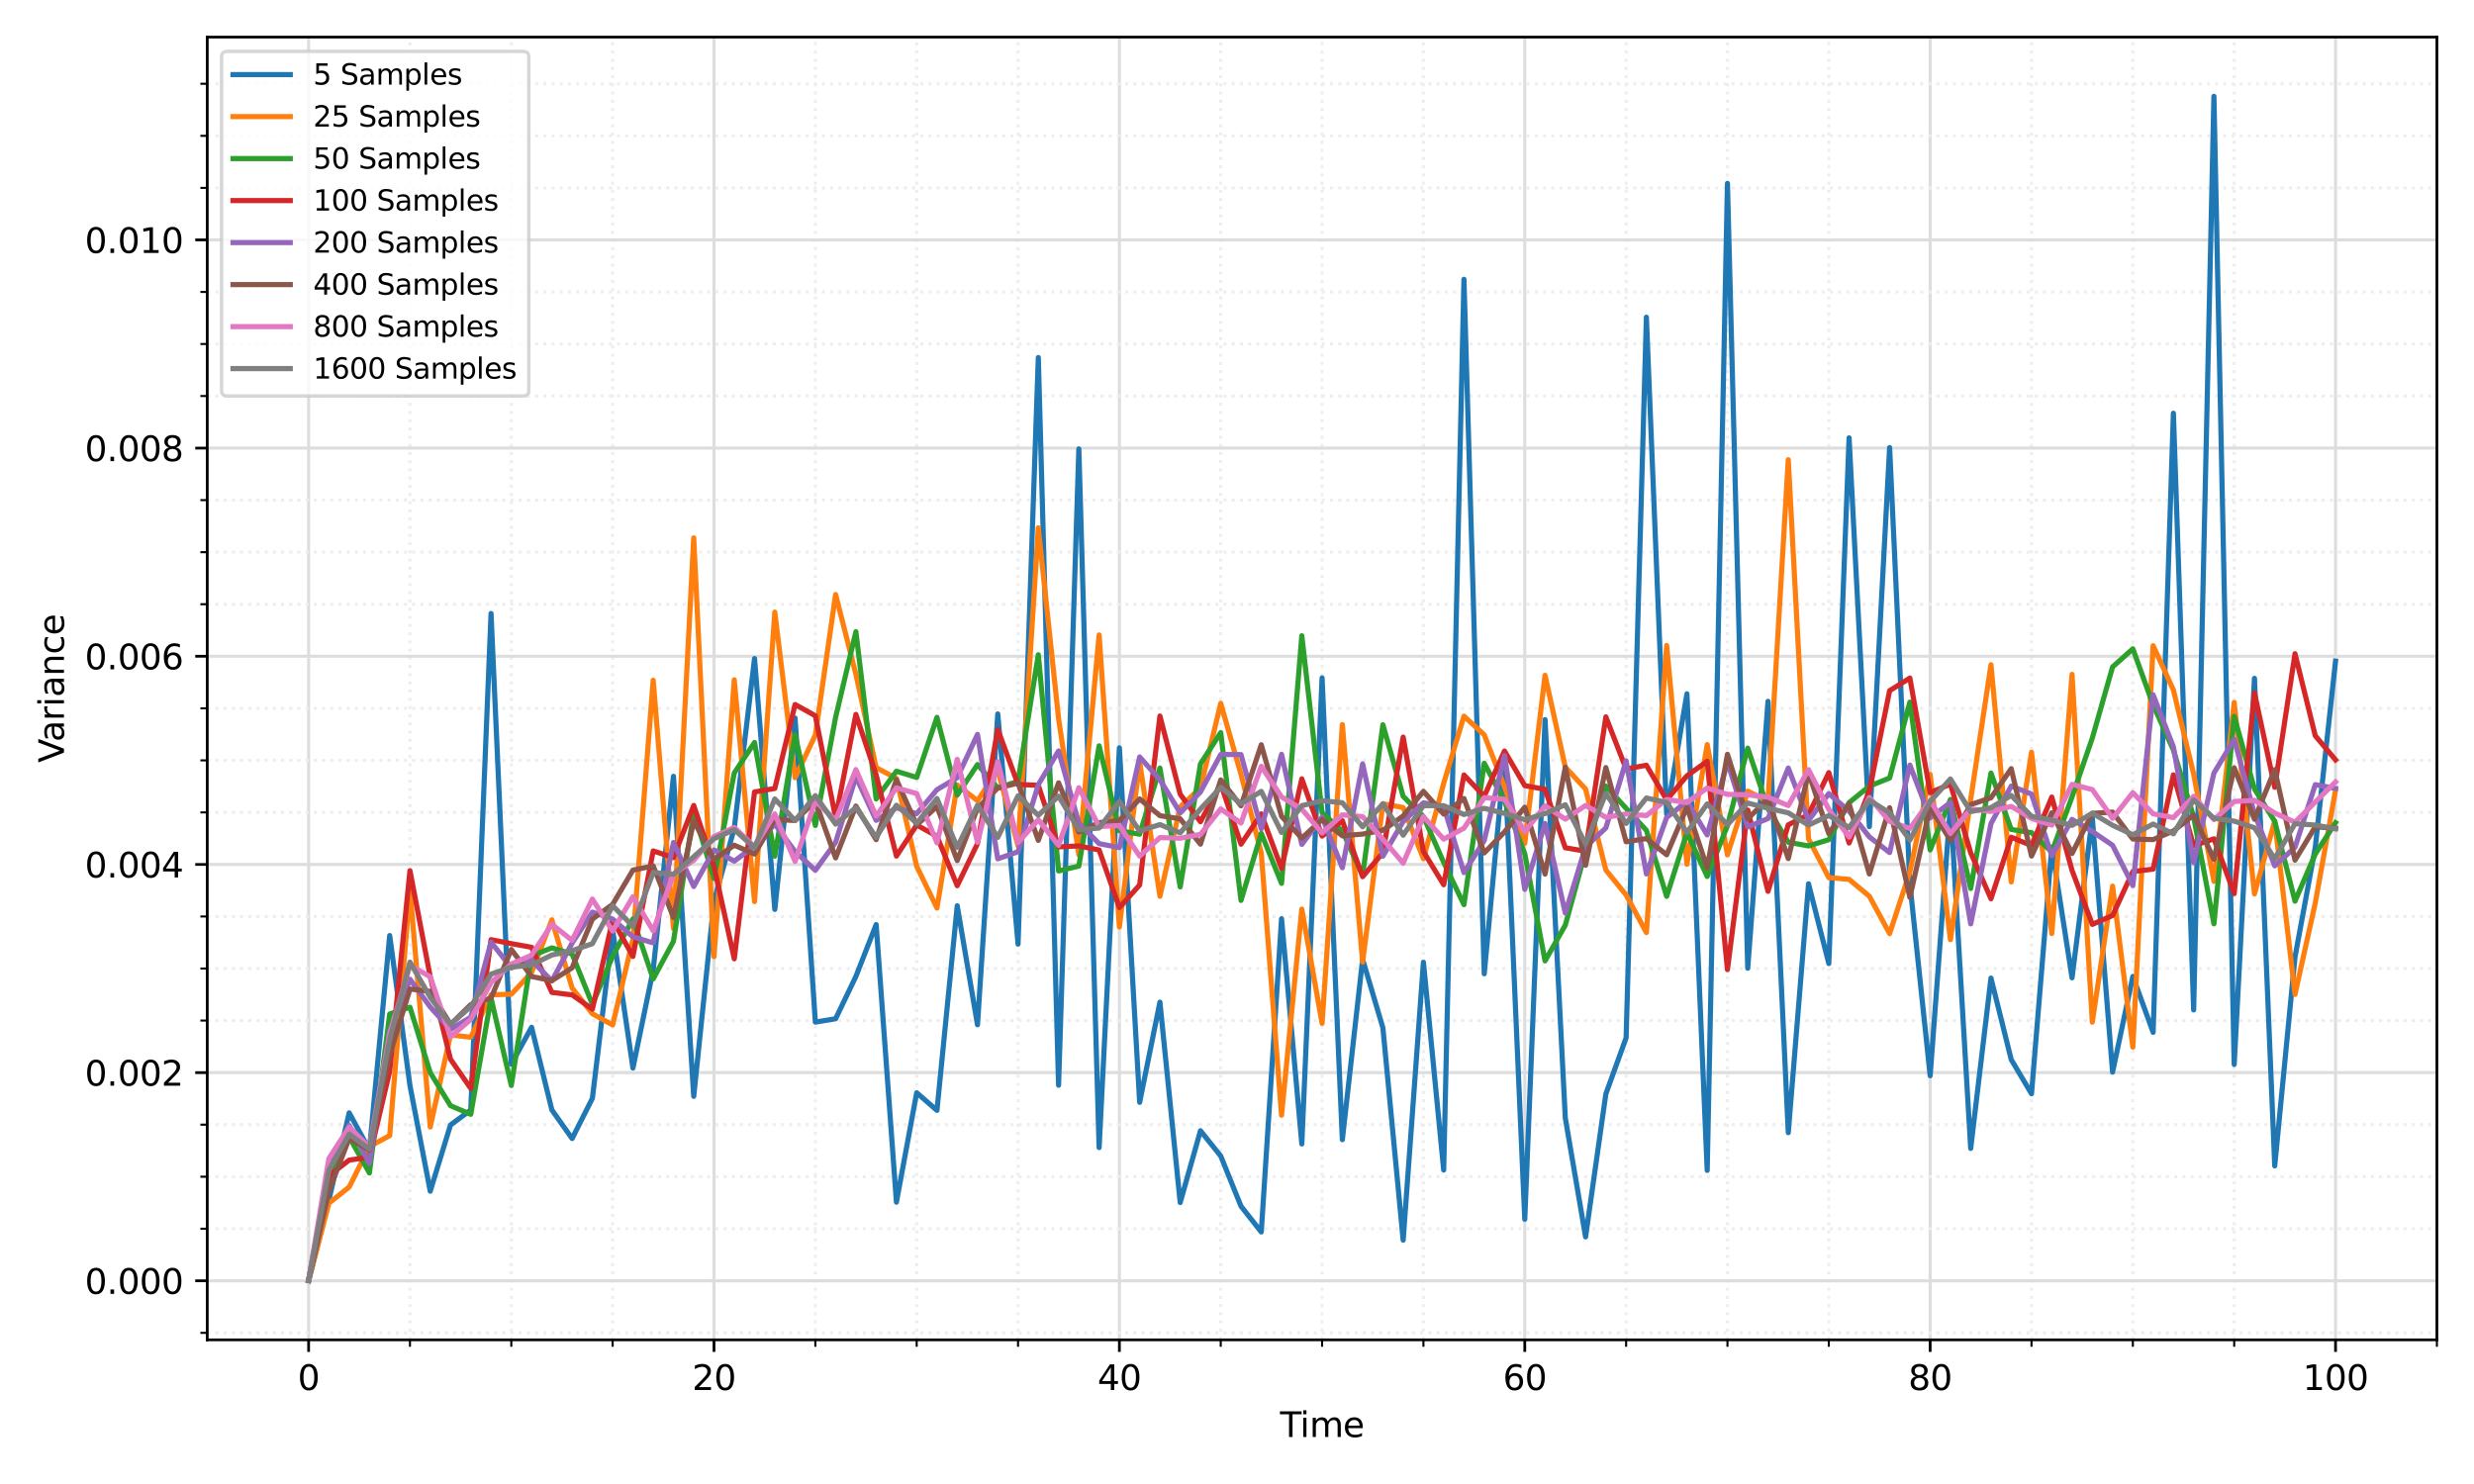 <?xml version="1.0" encoding="utf-8" standalone="no"?>
<!DOCTYPE svg PUBLIC "-//W3C//DTD SVG 1.1//EN"
  "http://www.w3.org/Graphics/SVG/1.1/DTD/svg11.dtd">
<svg xmlns:xlink="http://www.w3.org/1999/xlink" width="720pt" height="432pt" viewBox="0 0 720 432" xmlns="http://www.w3.org/2000/svg" version="1.1">
 <defs>
  <style type="text/css">*{stroke-linejoin: round; stroke-linecap: butt}</style>
 </defs>
 <g id="figure_1">
  <g id="patch_1">
   <path d="M 0 432 
L 720 432 
L 720 0 
L 0 0 
z
" style="fill: #ffffff"/>
  </g>
  <g id="axes_1">
   <g id="patch_2">
    <path d="M 60.32 390.04 
L 709.2 390.04 
L 709.2 10.8 
L 60.32 10.8 
z
" style="fill: #ffffff"/>
   </g>
   <g id="matplotlib.axis_1">
    <g id="xtick_1">
     <g id="line2d_1">
      <path d="M 89.815 390.04 
L 89.815 10.8 
" clip-path="url(#pdc5bddbac0)" style="fill: none; stroke: #dddddd; stroke-width: 0.9; stroke-linecap: square"/>
     </g>
     <g id="line2d_2">
      <defs>
       <path id="m7ef3f17521" d="M 0 0 
L 0 3.5 
" style="stroke: #000000; stroke-width: 0.8"/>
      </defs>
      <g>
       <use xlink:href="#m7ef3f17521" x="89.815" y="390.04" style="stroke: #000000; stroke-width: 0.8"/>
      </g>
     </g>
     <g id="text_1">
      <!-- 0 -->
      <g transform="translate(86.633 404.638) scale(0.1 -0.1)">
       <defs>
        <path id="DejaVuSans-30" d="M 2034 4250 
Q 1547 4250 1301 3770 
Q 1056 3291 1056 2328 
Q 1056 1369 1301 889 
Q 1547 409 2034 409 
Q 2525 409 2770 889 
Q 3016 1369 3016 2328 
Q 3016 3291 2770 3770 
Q 2525 4250 2034 4250 
z
M 2034 4750 
Q 2819 4750 3233 4129 
Q 3647 3509 3647 2328 
Q 3647 1150 3233 529 
Q 2819 -91 2034 -91 
Q 1250 -91 836 529 
Q 422 1150 422 2328 
Q 422 3509 836 4129 
Q 1250 4750 2034 4750 
z
" transform="scale(0.016)"/>
       </defs>
       <use xlink:href="#DejaVuSans-30"/>
      </g>
     </g>
    </g>
    <g id="xtick_2">
     <g id="line2d_3">
      <path d="M 207.793 390.04 
L 207.793 10.8 
" clip-path="url(#pdc5bddbac0)" style="fill: none; stroke: #dddddd; stroke-width: 0.9; stroke-linecap: square"/>
     </g>
     <g id="line2d_4">
      <g>
       <use xlink:href="#m7ef3f17521" x="207.793" y="390.04" style="stroke: #000000; stroke-width: 0.8"/>
      </g>
     </g>
     <g id="text_2">
      <!-- 20 -->
      <g transform="translate(201.43 404.638) scale(0.1 -0.1)">
       <defs>
        <path id="DejaVuSans-32" d="M 1228 531 
L 3431 531 
L 3431 0 
L 469 0 
L 469 531 
Q 828 903 1448 1529 
Q 2069 2156 2228 2338 
Q 2531 2678 2651 2914 
Q 2772 3150 2772 3378 
Q 2772 3750 2511 3984 
Q 2250 4219 1831 4219 
Q 1534 4219 1204 4116 
Q 875 4013 500 3803 
L 500 4441 
Q 881 4594 1212 4672 
Q 1544 4750 1819 4750 
Q 2544 4750 2975 4387 
Q 3406 4025 3406 3419 
Q 3406 3131 3298 2873 
Q 3191 2616 2906 2266 
Q 2828 2175 2409 1742 
Q 1991 1309 1228 531 
z
" transform="scale(0.016)"/>
       </defs>
       <use xlink:href="#DejaVuSans-32"/>
       <use xlink:href="#DejaVuSans-30" x="63.623"/>
      </g>
     </g>
    </g>
    <g id="xtick_3">
     <g id="line2d_5">
      <path d="M 325.771 390.04 
L 325.771 10.8 
" clip-path="url(#pdc5bddbac0)" style="fill: none; stroke: #dddddd; stroke-width: 0.9; stroke-linecap: square"/>
     </g>
     <g id="line2d_6">
      <g>
       <use xlink:href="#m7ef3f17521" x="325.771" y="390.04" style="stroke: #000000; stroke-width: 0.8"/>
      </g>
     </g>
     <g id="text_3">
      <!-- 40 -->
      <g transform="translate(319.408 404.638) scale(0.1 -0.1)">
       <defs>
        <path id="DejaVuSans-34" d="M 2419 4116 
L 825 1625 
L 2419 1625 
L 2419 4116 
z
M 2253 4666 
L 3047 4666 
L 3047 1625 
L 3713 1625 
L 3713 1100 
L 3047 1100 
L 3047 0 
L 2419 0 
L 2419 1100 
L 313 1100 
L 313 1709 
L 2253 4666 
z
" transform="scale(0.016)"/>
       </defs>
       <use xlink:href="#DejaVuSans-34"/>
       <use xlink:href="#DejaVuSans-30" x="63.623"/>
      </g>
     </g>
    </g>
    <g id="xtick_4">
     <g id="line2d_7">
      <path d="M 443.749 390.04 
L 443.749 10.8 
" clip-path="url(#pdc5bddbac0)" style="fill: none; stroke: #dddddd; stroke-width: 0.9; stroke-linecap: square"/>
     </g>
     <g id="line2d_8">
      <g>
       <use xlink:href="#m7ef3f17521" x="443.749" y="390.04" style="stroke: #000000; stroke-width: 0.8"/>
      </g>
     </g>
     <g id="text_4">
      <!-- 60 -->
      <g transform="translate(437.387 404.638) scale(0.1 -0.1)">
       <defs>
        <path id="DejaVuSans-36" d="M 2113 2584 
Q 1688 2584 1439 2293 
Q 1191 2003 1191 1497 
Q 1191 994 1439 701 
Q 1688 409 2113 409 
Q 2538 409 2786 701 
Q 3034 994 3034 1497 
Q 3034 2003 2786 2293 
Q 2538 2584 2113 2584 
z
M 3366 4563 
L 3366 3988 
Q 3128 4100 2886 4159 
Q 2644 4219 2406 4219 
Q 1781 4219 1451 3797 
Q 1122 3375 1075 2522 
Q 1259 2794 1537 2939 
Q 1816 3084 2150 3084 
Q 2853 3084 3261 2657 
Q 3669 2231 3669 1497 
Q 3669 778 3244 343 
Q 2819 -91 2113 -91 
Q 1303 -91 875 529 
Q 447 1150 447 2328 
Q 447 3434 972 4092 
Q 1497 4750 2381 4750 
Q 2619 4750 2861 4703 
Q 3103 4656 3366 4563 
z
" transform="scale(0.016)"/>
       </defs>
       <use xlink:href="#DejaVuSans-36"/>
       <use xlink:href="#DejaVuSans-30" x="63.623"/>
      </g>
     </g>
    </g>
    <g id="xtick_5">
     <g id="line2d_9">
      <path d="M 561.727 390.04 
L 561.727 10.8 
" clip-path="url(#pdc5bddbac0)" style="fill: none; stroke: #dddddd; stroke-width: 0.9; stroke-linecap: square"/>
     </g>
     <g id="line2d_10">
      <g>
       <use xlink:href="#m7ef3f17521" x="561.727" y="390.04" style="stroke: #000000; stroke-width: 0.8"/>
      </g>
     </g>
     <g id="text_5">
      <!-- 80 -->
      <g transform="translate(555.365 404.638) scale(0.1 -0.1)">
       <defs>
        <path id="DejaVuSans-38" d="M 2034 2216 
Q 1584 2216 1326 1975 
Q 1069 1734 1069 1313 
Q 1069 891 1326 650 
Q 1584 409 2034 409 
Q 2484 409 2743 651 
Q 3003 894 3003 1313 
Q 3003 1734 2745 1975 
Q 2488 2216 2034 2216 
z
M 1403 2484 
Q 997 2584 770 2862 
Q 544 3141 544 3541 
Q 544 4100 942 4425 
Q 1341 4750 2034 4750 
Q 2731 4750 3128 4425 
Q 3525 4100 3525 3541 
Q 3525 3141 3298 2862 
Q 3072 2584 2669 2484 
Q 3125 2378 3379 2068 
Q 3634 1759 3634 1313 
Q 3634 634 3220 271 
Q 2806 -91 2034 -91 
Q 1263 -91 848 271 
Q 434 634 434 1313 
Q 434 1759 690 2068 
Q 947 2378 1403 2484 
z
M 1172 3481 
Q 1172 3119 1398 2916 
Q 1625 2713 2034 2713 
Q 2441 2713 2670 2916 
Q 2900 3119 2900 3481 
Q 2900 3844 2670 4047 
Q 2441 4250 2034 4250 
Q 1625 4250 1398 4047 
Q 1172 3844 1172 3481 
z
" transform="scale(0.016)"/>
       </defs>
       <use xlink:href="#DejaVuSans-38"/>
       <use xlink:href="#DejaVuSans-30" x="63.623"/>
      </g>
     </g>
    </g>
    <g id="xtick_6">
     <g id="line2d_11">
      <path d="M 679.705 390.04 
L 679.705 10.8 
" clip-path="url(#pdc5bddbac0)" style="fill: none; stroke: #dddddd; stroke-width: 0.9; stroke-linecap: square"/>
     </g>
     <g id="line2d_12">
      <g>
       <use xlink:href="#m7ef3f17521" x="679.705" y="390.04" style="stroke: #000000; stroke-width: 0.8"/>
      </g>
     </g>
     <g id="text_6">
      <!-- 100 -->
      <g transform="translate(670.162 404.638) scale(0.1 -0.1)">
       <defs>
        <path id="DejaVuSans-31" d="M 794 531 
L 1825 531 
L 1825 4091 
L 703 3866 
L 703 4441 
L 1819 4666 
L 2450 4666 
L 2450 531 
L 3481 531 
L 3481 0 
L 794 0 
L 794 531 
z
" transform="scale(0.016)"/>
       </defs>
       <use xlink:href="#DejaVuSans-31"/>
       <use xlink:href="#DejaVuSans-30" x="63.623"/>
       <use xlink:href="#DejaVuSans-30" x="127.246"/>
      </g>
     </g>
    </g>
    <g id="xtick_7">
     <g id="line2d_13">
      <path d="M 119.309 390.04 
L 119.309 10.8 
" clip-path="url(#pdc5bddbac0)" style="fill: none; stroke-dasharray: 0.9,1.485; stroke-dashoffset: 0; stroke: #eeeeee; stroke-width: 0.9"/>
     </g>
     <g id="line2d_14">
      <defs>
       <path id="m9668f881f0" d="M 0 0 
L 0 2 
" style="stroke: #000000; stroke-width: 0.6"/>
      </defs>
      <g>
       <use xlink:href="#m9668f881f0" x="119.309" y="390.04" style="stroke: #000000; stroke-width: 0.6"/>
      </g>
     </g>
    </g>
    <g id="xtick_8">
     <g id="line2d_15">
      <path d="M 148.804 390.04 
L 148.804 10.8 
" clip-path="url(#pdc5bddbac0)" style="fill: none; stroke-dasharray: 0.9,1.485; stroke-dashoffset: 0; stroke: #eeeeee; stroke-width: 0.9"/>
     </g>
     <g id="line2d_16">
      <g>
       <use xlink:href="#m9668f881f0" x="148.804" y="390.04" style="stroke: #000000; stroke-width: 0.6"/>
      </g>
     </g>
    </g>
    <g id="xtick_9">
     <g id="line2d_17">
      <path d="M 178.298 390.04 
L 178.298 10.8 
" clip-path="url(#pdc5bddbac0)" style="fill: none; stroke-dasharray: 0.9,1.485; stroke-dashoffset: 0; stroke: #eeeeee; stroke-width: 0.9"/>
     </g>
     <g id="line2d_18">
      <g>
       <use xlink:href="#m9668f881f0" x="178.298" y="390.04" style="stroke: #000000; stroke-width: 0.6"/>
      </g>
     </g>
    </g>
    <g id="xtick_10">
     <g id="line2d_19">
      <path d="M 237.287 390.04 
L 237.287 10.8 
" clip-path="url(#pdc5bddbac0)" style="fill: none; stroke-dasharray: 0.9,1.485; stroke-dashoffset: 0; stroke: #eeeeee; stroke-width: 0.9"/>
     </g>
     <g id="line2d_20">
      <g>
       <use xlink:href="#m9668f881f0" x="237.287" y="390.04" style="stroke: #000000; stroke-width: 0.6"/>
      </g>
     </g>
    </g>
    <g id="xtick_11">
     <g id="line2d_21">
      <path d="M 266.782 390.04 
L 266.782 10.8 
" clip-path="url(#pdc5bddbac0)" style="fill: none; stroke-dasharray: 0.9,1.485; stroke-dashoffset: 0; stroke: #eeeeee; stroke-width: 0.9"/>
     </g>
     <g id="line2d_22">
      <g>
       <use xlink:href="#m9668f881f0" x="266.782" y="390.04" style="stroke: #000000; stroke-width: 0.6"/>
      </g>
     </g>
    </g>
    <g id="xtick_12">
     <g id="line2d_23">
      <path d="M 296.276 390.04 
L 296.276 10.8 
" clip-path="url(#pdc5bddbac0)" style="fill: none; stroke-dasharray: 0.9,1.485; stroke-dashoffset: 0; stroke: #eeeeee; stroke-width: 0.9"/>
     </g>
     <g id="line2d_24">
      <g>
       <use xlink:href="#m9668f881f0" x="296.276" y="390.04" style="stroke: #000000; stroke-width: 0.6"/>
      </g>
     </g>
    </g>
    <g id="xtick_13">
     <g id="line2d_25">
      <path d="M 355.265 390.04 
L 355.265 10.8 
" clip-path="url(#pdc5bddbac0)" style="fill: none; stroke-dasharray: 0.9,1.485; stroke-dashoffset: 0; stroke: #eeeeee; stroke-width: 0.9"/>
     </g>
     <g id="line2d_26">
      <g>
       <use xlink:href="#m9668f881f0" x="355.265" y="390.04" style="stroke: #000000; stroke-width: 0.6"/>
      </g>
     </g>
    </g>
    <g id="xtick_14">
     <g id="line2d_27">
      <path d="M 384.76 390.04 
L 384.76 10.8 
" clip-path="url(#pdc5bddbac0)" style="fill: none; stroke-dasharray: 0.9,1.485; stroke-dashoffset: 0; stroke: #eeeeee; stroke-width: 0.9"/>
     </g>
     <g id="line2d_28">
      <g>
       <use xlink:href="#m9668f881f0" x="384.76" y="390.04" style="stroke: #000000; stroke-width: 0.6"/>
      </g>
     </g>
    </g>
    <g id="xtick_15">
     <g id="line2d_29">
      <path d="M 414.255 390.04 
L 414.255 10.8 
" clip-path="url(#pdc5bddbac0)" style="fill: none; stroke-dasharray: 0.9,1.485; stroke-dashoffset: 0; stroke: #eeeeee; stroke-width: 0.9"/>
     </g>
     <g id="line2d_30">
      <g>
       <use xlink:href="#m9668f881f0" x="414.255" y="390.04" style="stroke: #000000; stroke-width: 0.6"/>
      </g>
     </g>
    </g>
    <g id="xtick_16">
     <g id="line2d_31">
      <path d="M 473.244 390.04 
L 473.244 10.8 
" clip-path="url(#pdc5bddbac0)" style="fill: none; stroke-dasharray: 0.9,1.485; stroke-dashoffset: 0; stroke: #eeeeee; stroke-width: 0.9"/>
     </g>
     <g id="line2d_32">
      <g>
       <use xlink:href="#m9668f881f0" x="473.244" y="390.04" style="stroke: #000000; stroke-width: 0.6"/>
      </g>
     </g>
    </g>
    <g id="xtick_17">
     <g id="line2d_33">
      <path d="M 502.738 390.04 
L 502.738 10.8 
" clip-path="url(#pdc5bddbac0)" style="fill: none; stroke-dasharray: 0.9,1.485; stroke-dashoffset: 0; stroke: #eeeeee; stroke-width: 0.9"/>
     </g>
     <g id="line2d_34">
      <g>
       <use xlink:href="#m9668f881f0" x="502.738" y="390.04" style="stroke: #000000; stroke-width: 0.6"/>
      </g>
     </g>
    </g>
    <g id="xtick_18">
     <g id="line2d_35">
      <path d="M 532.233 390.04 
L 532.233 10.8 
" clip-path="url(#pdc5bddbac0)" style="fill: none; stroke-dasharray: 0.9,1.485; stroke-dashoffset: 0; stroke: #eeeeee; stroke-width: 0.9"/>
     </g>
     <g id="line2d_36">
      <g>
       <use xlink:href="#m9668f881f0" x="532.233" y="390.04" style="stroke: #000000; stroke-width: 0.6"/>
      </g>
     </g>
    </g>
    <g id="xtick_19">
     <g id="line2d_37">
      <path d="M 591.222 390.04 
L 591.222 10.8 
" clip-path="url(#pdc5bddbac0)" style="fill: none; stroke-dasharray: 0.9,1.485; stroke-dashoffset: 0; stroke: #eeeeee; stroke-width: 0.9"/>
     </g>
     <g id="line2d_38">
      <g>
       <use xlink:href="#m9668f881f0" x="591.222" y="390.04" style="stroke: #000000; stroke-width: 0.6"/>
      </g>
     </g>
    </g>
    <g id="xtick_20">
     <g id="line2d_39">
      <path d="M 620.716 390.04 
L 620.716 10.8 
" clip-path="url(#pdc5bddbac0)" style="fill: none; stroke-dasharray: 0.9,1.485; stroke-dashoffset: 0; stroke: #eeeeee; stroke-width: 0.9"/>
     </g>
     <g id="line2d_40">
      <g>
       <use xlink:href="#m9668f881f0" x="620.716" y="390.04" style="stroke: #000000; stroke-width: 0.6"/>
      </g>
     </g>
    </g>
    <g id="xtick_21">
     <g id="line2d_41">
      <path d="M 650.211 390.04 
L 650.211 10.8 
" clip-path="url(#pdc5bddbac0)" style="fill: none; stroke-dasharray: 0.9,1.485; stroke-dashoffset: 0; stroke: #eeeeee; stroke-width: 0.9"/>
     </g>
     <g id="line2d_42">
      <g>
       <use xlink:href="#m9668f881f0" x="650.211" y="390.04" style="stroke: #000000; stroke-width: 0.6"/>
      </g>
     </g>
    </g>
    <g id="xtick_22">
     <g id="line2d_43">
      <path d="M 709.2 390.04 
L 709.2 10.8 
" clip-path="url(#pdc5bddbac0)" style="fill: none; stroke-dasharray: 0.9,1.485; stroke-dashoffset: 0; stroke: #eeeeee; stroke-width: 0.9"/>
     </g>
     <g id="line2d_44">
      <g>
       <use xlink:href="#m9668f881f0" x="709.2" y="390.04" style="stroke: #000000; stroke-width: 0.6"/>
      </g>
     </g>
    </g>
    <g id="text_7">
     <!-- Time -->
     <g transform="translate(372.526 418.317) scale(0.1 -0.1)">
      <defs>
       <path id="DejaVuSans-54" d="M -19 4666 
L 3928 4666 
L 3928 4134 
L 2272 4134 
L 2272 0 
L 1638 0 
L 1638 4134 
L -19 4134 
L -19 4666 
z
" transform="scale(0.016)"/>
       <path id="DejaVuSans-69" d="M 603 3500 
L 1178 3500 
L 1178 0 
L 603 0 
L 603 3500 
z
M 603 4863 
L 1178 4863 
L 1178 4134 
L 603 4134 
L 603 4863 
z
" transform="scale(0.016)"/>
       <path id="DejaVuSans-6d" d="M 3328 2828 
Q 3544 3216 3844 3400 
Q 4144 3584 4550 3584 
Q 5097 3584 5394 3201 
Q 5691 2819 5691 2113 
L 5691 0 
L 5113 0 
L 5113 2094 
Q 5113 2597 4934 2840 
Q 4756 3084 4391 3084 
Q 3944 3084 3684 2787 
Q 3425 2491 3425 1978 
L 3425 0 
L 2847 0 
L 2847 2094 
Q 2847 2600 2669 2842 
Q 2491 3084 2119 3084 
Q 1678 3084 1418 2786 
Q 1159 2488 1159 1978 
L 1159 0 
L 581 0 
L 581 3500 
L 1159 3500 
L 1159 2956 
Q 1356 3278 1631 3431 
Q 1906 3584 2284 3584 
Q 2666 3584 2933 3390 
Q 3200 3197 3328 2828 
z
" transform="scale(0.016)"/>
       <path id="DejaVuSans-65" d="M 3597 1894 
L 3597 1613 
L 953 1613 
Q 991 1019 1311 708 
Q 1631 397 2203 397 
Q 2534 397 2845 478 
Q 3156 559 3463 722 
L 3463 178 
Q 3153 47 2828 -22 
Q 2503 -91 2169 -91 
Q 1331 -91 842 396 
Q 353 884 353 1716 
Q 353 2575 817 3079 
Q 1281 3584 2069 3584 
Q 2775 3584 3186 3129 
Q 3597 2675 3597 1894 
z
M 3022 2063 
Q 3016 2534 2758 2815 
Q 2500 3097 2075 3097 
Q 1594 3097 1305 2825 
Q 1016 2553 972 2059 
L 3022 2063 
z
" transform="scale(0.016)"/>
      </defs>
      <use xlink:href="#DejaVuSans-54"/>
      <use xlink:href="#DejaVuSans-69" x="57.959"/>
      <use xlink:href="#DejaVuSans-6d" x="85.742"/>
      <use xlink:href="#DejaVuSans-65" x="183.154"/>
     </g>
    </g>
   </g>
   <g id="matplotlib.axis_2">
    <g id="ytick_1">
     <g id="line2d_45">
      <path d="M 60.32 372.847 
L 709.2 372.847 
" clip-path="url(#pdc5bddbac0)" style="fill: none; stroke: #dddddd; stroke-width: 0.9; stroke-linecap: square"/>
     </g>
     <g id="line2d_46">
      <defs>
       <path id="m78c4ee25af" d="M 0 0 
L -3.5 0 
" style="stroke: #000000; stroke-width: 0.8"/>
      </defs>
      <g>
       <use xlink:href="#m78c4ee25af" x="60.32" y="372.847" style="stroke: #000000; stroke-width: 0.8"/>
      </g>
     </g>
     <g id="text_8">
      <!-- 0.000 -->
      <g transform="translate(24.692 376.647) scale(0.1 -0.1)">
       <defs>
        <path id="DejaVuSans-2e" d="M 684 794 
L 1344 794 
L 1344 0 
L 684 0 
L 684 794 
z
" transform="scale(0.016)"/>
       </defs>
       <use xlink:href="#DejaVuSans-30"/>
       <use xlink:href="#DejaVuSans-2e" x="63.623"/>
       <use xlink:href="#DejaVuSans-30" x="95.41"/>
       <use xlink:href="#DejaVuSans-30" x="159.033"/>
       <use xlink:href="#DejaVuSans-30" x="222.656"/>
      </g>
     </g>
    </g>
    <g id="ytick_2">
     <g id="line2d_47">
      <path d="M 60.32 312.245 
L 709.2 312.245 
" clip-path="url(#pdc5bddbac0)" style="fill: none; stroke: #dddddd; stroke-width: 0.9; stroke-linecap: square"/>
     </g>
     <g id="line2d_48">
      <g>
       <use xlink:href="#m78c4ee25af" x="60.32" y="312.245" style="stroke: #000000; stroke-width: 0.8"/>
      </g>
     </g>
     <g id="text_9">
      <!-- 0.002 -->
      <g transform="translate(24.692 316.045) scale(0.1 -0.1)">
       <use xlink:href="#DejaVuSans-30"/>
       <use xlink:href="#DejaVuSans-2e" x="63.623"/>
       <use xlink:href="#DejaVuSans-30" x="95.41"/>
       <use xlink:href="#DejaVuSans-30" x="159.033"/>
       <use xlink:href="#DejaVuSans-32" x="222.656"/>
      </g>
     </g>
    </g>
    <g id="ytick_3">
     <g id="line2d_49">
      <path d="M 60.32 251.643 
L 709.2 251.643 
" clip-path="url(#pdc5bddbac0)" style="fill: none; stroke: #dddddd; stroke-width: 0.9; stroke-linecap: square"/>
     </g>
     <g id="line2d_50">
      <g>
       <use xlink:href="#m78c4ee25af" x="60.32" y="251.643" style="stroke: #000000; stroke-width: 0.8"/>
      </g>
     </g>
     <g id="text_10">
      <!-- 0.004 -->
      <g transform="translate(24.692 255.442) scale(0.1 -0.1)">
       <use xlink:href="#DejaVuSans-30"/>
       <use xlink:href="#DejaVuSans-2e" x="63.623"/>
       <use xlink:href="#DejaVuSans-30" x="95.41"/>
       <use xlink:href="#DejaVuSans-30" x="159.033"/>
       <use xlink:href="#DejaVuSans-34" x="222.656"/>
      </g>
     </g>
    </g>
    <g id="ytick_4">
     <g id="line2d_51">
      <path d="M 60.32 191.041 
L 709.2 191.041 
" clip-path="url(#pdc5bddbac0)" style="fill: none; stroke: #dddddd; stroke-width: 0.9; stroke-linecap: square"/>
     </g>
     <g id="line2d_52">
      <g>
       <use xlink:href="#m78c4ee25af" x="60.32" y="191.041" style="stroke: #000000; stroke-width: 0.8"/>
      </g>
     </g>
     <g id="text_11">
      <!-- 0.006 -->
      <g transform="translate(24.692 194.84) scale(0.1 -0.1)">
       <use xlink:href="#DejaVuSans-30"/>
       <use xlink:href="#DejaVuSans-2e" x="63.623"/>
       <use xlink:href="#DejaVuSans-30" x="95.41"/>
       <use xlink:href="#DejaVuSans-30" x="159.033"/>
       <use xlink:href="#DejaVuSans-36" x="222.656"/>
      </g>
     </g>
    </g>
    <g id="ytick_5">
     <g id="line2d_53">
      <path d="M 60.32 130.439 
L 709.2 130.439 
" clip-path="url(#pdc5bddbac0)" style="fill: none; stroke: #dddddd; stroke-width: 0.9; stroke-linecap: square"/>
     </g>
     <g id="line2d_54">
      <g>
       <use xlink:href="#m78c4ee25af" x="60.32" y="130.439" style="stroke: #000000; stroke-width: 0.8"/>
      </g>
     </g>
     <g id="text_12">
      <!-- 0.008 -->
      <g transform="translate(24.692 134.238) scale(0.1 -0.1)">
       <use xlink:href="#DejaVuSans-30"/>
       <use xlink:href="#DejaVuSans-2e" x="63.623"/>
       <use xlink:href="#DejaVuSans-30" x="95.41"/>
       <use xlink:href="#DejaVuSans-30" x="159.033"/>
       <use xlink:href="#DejaVuSans-38" x="222.656"/>
      </g>
     </g>
    </g>
    <g id="ytick_6">
     <g id="line2d_55">
      <path d="M 60.32 69.837 
L 709.2 69.837 
" clip-path="url(#pdc5bddbac0)" style="fill: none; stroke: #dddddd; stroke-width: 0.9; stroke-linecap: square"/>
     </g>
     <g id="line2d_56">
      <g>
       <use xlink:href="#m78c4ee25af" x="60.32" y="69.837" style="stroke: #000000; stroke-width: 0.8"/>
      </g>
     </g>
     <g id="text_13">
      <!-- 0.010 -->
      <g transform="translate(24.692 73.636) scale(0.1 -0.1)">
       <use xlink:href="#DejaVuSans-30"/>
       <use xlink:href="#DejaVuSans-2e" x="63.623"/>
       <use xlink:href="#DejaVuSans-30" x="95.41"/>
       <use xlink:href="#DejaVuSans-31" x="159.033"/>
       <use xlink:href="#DejaVuSans-30" x="222.656"/>
      </g>
     </g>
    </g>
    <g id="ytick_7">
     <g id="line2d_57">
      <path d="M 60.32 387.998 
L 709.2 387.998 
" clip-path="url(#pdc5bddbac0)" style="fill: none; stroke-dasharray: 0.9,1.485; stroke-dashoffset: 0; stroke: #eeeeee; stroke-width: 0.9"/>
     </g>
     <g id="line2d_58">
      <defs>
       <path id="m7dd0b7e250" d="M 0 0 
L -2 0 
" style="stroke: #000000; stroke-width: 0.6"/>
      </defs>
      <g>
       <use xlink:href="#m7dd0b7e250" x="60.32" y="387.998" style="stroke: #000000; stroke-width: 0.6"/>
      </g>
     </g>
    </g>
    <g id="ytick_8">
     <g id="line2d_59">
      <path d="M 60.32 357.697 
L 709.2 357.697 
" clip-path="url(#pdc5bddbac0)" style="fill: none; stroke-dasharray: 0.9,1.485; stroke-dashoffset: 0; stroke: #eeeeee; stroke-width: 0.9"/>
     </g>
     <g id="line2d_60">
      <g>
       <use xlink:href="#m7dd0b7e250" x="60.32" y="357.697" style="stroke: #000000; stroke-width: 0.6"/>
      </g>
     </g>
    </g>
    <g id="ytick_9">
     <g id="line2d_61">
      <path d="M 60.32 342.546 
L 709.2 342.546 
" clip-path="url(#pdc5bddbac0)" style="fill: none; stroke-dasharray: 0.9,1.485; stroke-dashoffset: 0; stroke: #eeeeee; stroke-width: 0.9"/>
     </g>
     <g id="line2d_62">
      <g>
       <use xlink:href="#m7dd0b7e250" x="60.32" y="342.546" style="stroke: #000000; stroke-width: 0.6"/>
      </g>
     </g>
    </g>
    <g id="ytick_10">
     <g id="line2d_63">
      <path d="M 60.32 327.396 
L 709.2 327.396 
" clip-path="url(#pdc5bddbac0)" style="fill: none; stroke-dasharray: 0.9,1.485; stroke-dashoffset: 0; stroke: #eeeeee; stroke-width: 0.9"/>
     </g>
     <g id="line2d_64">
      <g>
       <use xlink:href="#m7dd0b7e250" x="60.32" y="327.396" style="stroke: #000000; stroke-width: 0.6"/>
      </g>
     </g>
    </g>
    <g id="ytick_11">
     <g id="line2d_65">
      <path d="M 60.32 297.095 
L 709.2 297.095 
" clip-path="url(#pdc5bddbac0)" style="fill: none; stroke-dasharray: 0.9,1.485; stroke-dashoffset: 0; stroke: #eeeeee; stroke-width: 0.9"/>
     </g>
     <g id="line2d_66">
      <g>
       <use xlink:href="#m7dd0b7e250" x="60.32" y="297.095" style="stroke: #000000; stroke-width: 0.6"/>
      </g>
     </g>
    </g>
    <g id="ytick_12">
     <g id="line2d_67">
      <path d="M 60.32 281.944 
L 709.2 281.944 
" clip-path="url(#pdc5bddbac0)" style="fill: none; stroke-dasharray: 0.9,1.485; stroke-dashoffset: 0; stroke: #eeeeee; stroke-width: 0.9"/>
     </g>
     <g id="line2d_68">
      <g>
       <use xlink:href="#m7dd0b7e250" x="60.32" y="281.944" style="stroke: #000000; stroke-width: 0.6"/>
      </g>
     </g>
    </g>
    <g id="ytick_13">
     <g id="line2d_69">
      <path d="M 60.32 266.794 
L 709.2 266.794 
" clip-path="url(#pdc5bddbac0)" style="fill: none; stroke-dasharray: 0.9,1.485; stroke-dashoffset: 0; stroke: #eeeeee; stroke-width: 0.9"/>
     </g>
     <g id="line2d_70">
      <g>
       <use xlink:href="#m7dd0b7e250" x="60.32" y="266.794" style="stroke: #000000; stroke-width: 0.6"/>
      </g>
     </g>
    </g>
    <g id="ytick_14">
     <g id="line2d_71">
      <path d="M 60.32 236.493 
L 709.2 236.493 
" clip-path="url(#pdc5bddbac0)" style="fill: none; stroke-dasharray: 0.9,1.485; stroke-dashoffset: 0; stroke: #eeeeee; stroke-width: 0.9"/>
     </g>
     <g id="line2d_72">
      <g>
       <use xlink:href="#m7dd0b7e250" x="60.32" y="236.493" style="stroke: #000000; stroke-width: 0.6"/>
      </g>
     </g>
    </g>
    <g id="ytick_15">
     <g id="line2d_73">
      <path d="M 60.32 221.342 
L 709.2 221.342 
" clip-path="url(#pdc5bddbac0)" style="fill: none; stroke-dasharray: 0.9,1.485; stroke-dashoffset: 0; stroke: #eeeeee; stroke-width: 0.9"/>
     </g>
     <g id="line2d_74">
      <g>
       <use xlink:href="#m7dd0b7e250" x="60.32" y="221.342" style="stroke: #000000; stroke-width: 0.6"/>
      </g>
     </g>
    </g>
    <g id="ytick_16">
     <g id="line2d_75">
      <path d="M 60.32 206.192 
L 709.2 206.192 
" clip-path="url(#pdc5bddbac0)" style="fill: none; stroke-dasharray: 0.9,1.485; stroke-dashoffset: 0; stroke: #eeeeee; stroke-width: 0.9"/>
     </g>
     <g id="line2d_76">
      <g>
       <use xlink:href="#m7dd0b7e250" x="60.32" y="206.192" style="stroke: #000000; stroke-width: 0.6"/>
      </g>
     </g>
    </g>
    <g id="ytick_17">
     <g id="line2d_77">
      <path d="M 60.32 175.891 
L 709.2 175.891 
" clip-path="url(#pdc5bddbac0)" style="fill: none; stroke-dasharray: 0.9,1.485; stroke-dashoffset: 0; stroke: #eeeeee; stroke-width: 0.9"/>
     </g>
     <g id="line2d_78">
      <g>
       <use xlink:href="#m7dd0b7e250" x="60.32" y="175.891" style="stroke: #000000; stroke-width: 0.6"/>
      </g>
     </g>
    </g>
    <g id="ytick_18">
     <g id="line2d_79">
      <path d="M 60.32 160.74 
L 709.2 160.74 
" clip-path="url(#pdc5bddbac0)" style="fill: none; stroke-dasharray: 0.9,1.485; stroke-dashoffset: 0; stroke: #eeeeee; stroke-width: 0.9"/>
     </g>
     <g id="line2d_80">
      <g>
       <use xlink:href="#m7dd0b7e250" x="60.32" y="160.74" style="stroke: #000000; stroke-width: 0.6"/>
      </g>
     </g>
    </g>
    <g id="ytick_19">
     <g id="line2d_81">
      <path d="M 60.32 145.589 
L 709.2 145.589 
" clip-path="url(#pdc5bddbac0)" style="fill: none; stroke-dasharray: 0.9,1.485; stroke-dashoffset: 0; stroke: #eeeeee; stroke-width: 0.9"/>
     </g>
     <g id="line2d_82">
      <g>
       <use xlink:href="#m7dd0b7e250" x="60.32" y="145.589" style="stroke: #000000; stroke-width: 0.6"/>
      </g>
     </g>
    </g>
    <g id="ytick_20">
     <g id="line2d_83">
      <path d="M 60.32 115.288 
L 709.2 115.288 
" clip-path="url(#pdc5bddbac0)" style="fill: none; stroke-dasharray: 0.9,1.485; stroke-dashoffset: 0; stroke: #eeeeee; stroke-width: 0.9"/>
     </g>
     <g id="line2d_84">
      <g>
       <use xlink:href="#m7dd0b7e250" x="60.32" y="115.288" style="stroke: #000000; stroke-width: 0.6"/>
      </g>
     </g>
    </g>
    <g id="ytick_21">
     <g id="line2d_85">
      <path d="M 60.32 100.138 
L 709.2 100.138 
" clip-path="url(#pdc5bddbac0)" style="fill: none; stroke-dasharray: 0.9,1.485; stroke-dashoffset: 0; stroke: #eeeeee; stroke-width: 0.9"/>
     </g>
     <g id="line2d_86">
      <g>
       <use xlink:href="#m7dd0b7e250" x="60.32" y="100.138" style="stroke: #000000; stroke-width: 0.6"/>
      </g>
     </g>
    </g>
    <g id="ytick_22">
     <g id="line2d_87">
      <path d="M 60.32 84.987 
L 709.2 84.987 
" clip-path="url(#pdc5bddbac0)" style="fill: none; stroke-dasharray: 0.9,1.485; stroke-dashoffset: 0; stroke: #eeeeee; stroke-width: 0.9"/>
     </g>
     <g id="line2d_88">
      <g>
       <use xlink:href="#m7dd0b7e250" x="60.32" y="84.987" style="stroke: #000000; stroke-width: 0.6"/>
      </g>
     </g>
    </g>
    <g id="ytick_23">
     <g id="line2d_89">
      <path d="M 60.32 54.686 
L 709.2 54.686 
" clip-path="url(#pdc5bddbac0)" style="fill: none; stroke-dasharray: 0.9,1.485; stroke-dashoffset: 0; stroke: #eeeeee; stroke-width: 0.9"/>
     </g>
     <g id="line2d_90">
      <g>
       <use xlink:href="#m7dd0b7e250" x="60.32" y="54.686" style="stroke: #000000; stroke-width: 0.6"/>
      </g>
     </g>
    </g>
    <g id="ytick_24">
     <g id="line2d_91">
      <path d="M 60.32 39.536 
L 709.2 39.536 
" clip-path="url(#pdc5bddbac0)" style="fill: none; stroke-dasharray: 0.9,1.485; stroke-dashoffset: 0; stroke: #eeeeee; stroke-width: 0.9"/>
     </g>
     <g id="line2d_92">
      <g>
       <use xlink:href="#m7dd0b7e250" x="60.32" y="39.536" style="stroke: #000000; stroke-width: 0.6"/>
      </g>
     </g>
    </g>
    <g id="ytick_25">
     <g id="line2d_93">
      <path d="M 60.32 24.385 
L 709.2 24.385 
" clip-path="url(#pdc5bddbac0)" style="fill: none; stroke-dasharray: 0.9,1.485; stroke-dashoffset: 0; stroke: #eeeeee; stroke-width: 0.9"/>
     </g>
     <g id="line2d_94">
      <g>
       <use xlink:href="#m7dd0b7e250" x="60.32" y="24.385" style="stroke: #000000; stroke-width: 0.6"/>
      </g>
     </g>
    </g>
    <g id="text_14">
     <!-- Variance -->
     <g transform="translate(18.612 222.02) rotate(-90) scale(0.1 -0.1)">
      <defs>
       <path id="DejaVuSans-56" d="M 1831 0 
L 50 4666 
L 709 4666 
L 2188 738 
L 3669 4666 
L 4325 4666 
L 2547 0 
L 1831 0 
z
" transform="scale(0.016)"/>
       <path id="DejaVuSans-61" d="M 2194 1759 
Q 1497 1759 1228 1600 
Q 959 1441 959 1056 
Q 959 750 1161 570 
Q 1363 391 1709 391 
Q 2188 391 2477 730 
Q 2766 1069 2766 1631 
L 2766 1759 
L 2194 1759 
z
M 3341 1997 
L 3341 0 
L 2766 0 
L 2766 531 
Q 2569 213 2275 61 
Q 1981 -91 1556 -91 
Q 1019 -91 701 211 
Q 384 513 384 1019 
Q 384 1609 779 1909 
Q 1175 2209 1959 2209 
L 2766 2209 
L 2766 2266 
Q 2766 2663 2505 2880 
Q 2244 3097 1772 3097 
Q 1472 3097 1187 3025 
Q 903 2953 641 2809 
L 641 3341 
Q 956 3463 1253 3523 
Q 1550 3584 1831 3584 
Q 2591 3584 2966 3190 
Q 3341 2797 3341 1997 
z
" transform="scale(0.016)"/>
       <path id="DejaVuSans-72" d="M 2631 2963 
Q 2534 3019 2420 3045 
Q 2306 3072 2169 3072 
Q 1681 3072 1420 2755 
Q 1159 2438 1159 1844 
L 1159 0 
L 581 0 
L 581 3500 
L 1159 3500 
L 1159 2956 
Q 1341 3275 1631 3429 
Q 1922 3584 2338 3584 
Q 2397 3584 2469 3576 
Q 2541 3569 2628 3553 
L 2631 2963 
z
" transform="scale(0.016)"/>
       <path id="DejaVuSans-6e" d="M 3513 2113 
L 3513 0 
L 2938 0 
L 2938 2094 
Q 2938 2591 2744 2837 
Q 2550 3084 2163 3084 
Q 1697 3084 1428 2787 
Q 1159 2491 1159 1978 
L 1159 0 
L 581 0 
L 581 3500 
L 1159 3500 
L 1159 2956 
Q 1366 3272 1645 3428 
Q 1925 3584 2291 3584 
Q 2894 3584 3203 3211 
Q 3513 2838 3513 2113 
z
" transform="scale(0.016)"/>
       <path id="DejaVuSans-63" d="M 3122 3366 
L 3122 2828 
Q 2878 2963 2633 3030 
Q 2388 3097 2138 3097 
Q 1578 3097 1268 2742 
Q 959 2388 959 1747 
Q 959 1106 1268 751 
Q 1578 397 2138 397 
Q 2388 397 2633 464 
Q 2878 531 3122 666 
L 3122 134 
Q 2881 22 2623 -34 
Q 2366 -91 2075 -91 
Q 1284 -91 818 406 
Q 353 903 353 1747 
Q 353 2603 823 3093 
Q 1294 3584 2113 3584 
Q 2378 3584 2631 3529 
Q 2884 3475 3122 3366 
z
" transform="scale(0.016)"/>
      </defs>
      <use xlink:href="#DejaVuSans-56"/>
      <use xlink:href="#DejaVuSans-61" x="60.658"/>
      <use xlink:href="#DejaVuSans-72" x="121.938"/>
      <use xlink:href="#DejaVuSans-69" x="163.051"/>
      <use xlink:href="#DejaVuSans-61" x="190.834"/>
      <use xlink:href="#DejaVuSans-6e" x="252.113"/>
      <use xlink:href="#DejaVuSans-63" x="315.492"/>
      <use xlink:href="#DejaVuSans-65" x="370.473"/>
     </g>
    </g>
   </g>
   <g id="line2d_95">
    <path d="M 89.815 372.802 
L 95.713 349.375 
L 101.612 323.951 
L 107.511 334.72 
L 113.41 272.343 
L 119.309 316.017 
L 125.208 346.762 
L 131.107 327.486 
L 137.006 323.12 
L 142.905 178.591 
L 148.804 309.791 
L 154.703 299.041 
L 160.601 323.1 
L 166.5 331.436 
L 172.399 319.731 
L 178.298 270.736 
L 184.197 310.921 
L 190.096 282.353 
L 195.995 225.992 
L 201.894 319.146 
L 207.793 262.358 
L 213.692 241.1 
L 219.591 191.706 
L 225.489 264.737 
L 231.388 209.029 
L 237.287 297.543 
L 243.186 296.566 
L 249.085 284.249 
L 254.984 269.147 
L 260.883 349.961 
L 266.782 318.107 
L 272.681 323.231 
L 278.58 263.678 
L 284.479 298.322 
L 290.377 207.828 
L 296.276 274.838 
L 302.175 104.071 
L 308.074 315.909 
L 313.973 130.682 
L 319.872 334.067 
L 325.771 217.696 
L 331.67 320.895 
L 337.569 291.73 
L 343.468 350.068 
L 349.367 329.166 
L 355.265 336.52 
L 361.164 351.14 
L 367.063 358.63 
L 372.962 267.46 
L 378.861 333.008 
L 384.76 197.34 
L 390.659 331.768 
L 396.558 279.25 
L 402.457 299.2 
L 408.356 361.014 
L 414.255 280.109 
L 420.153 340.609 
L 426.052 81.31 
L 431.951 283.473 
L 437.85 220.391 
L 443.749 354.936 
L 449.648 209.481 
L 455.547 325.484 
L 461.446 360.07 
L 467.345 318.45 
L 473.244 302.114 
L 479.143 92.339 
L 485.041 237.038 
L 490.94 201.975 
L 496.839 340.705 
L 502.738 53.383 
L 508.637 281.853 
L 514.536 204.16 
L 520.435 329.724 
L 526.334 257.282 
L 532.233 280.497 
L 538.132 127.459 
L 544.031 240.64 
L 549.929 130.285 
L 555.828 257.236 
L 561.727 313.148 
L 567.626 234.358 
L 573.525 334.306 
L 579.424 284.731 
L 585.323 308.451 
L 591.222 318.403 
L 597.121 246.607 
L 603.02 284.641 
L 608.919 238.088 
L 614.817 312.108 
L 620.716 284.24 
L 626.615 300.523 
L 632.514 120.29 
L 638.413 293.986 
L 644.312 28.038 
L 650.211 309.873 
L 656.11 197.463 
L 662.009 339.396 
L 667.908 278.596 
L 673.807 246.673 
L 679.705 192.461 
" clip-path="url(#pdc5bddbac0)" style="fill: none; stroke: #1f77b4; stroke-width: 1.5; stroke-linecap: square"/>
   </g>
   <g id="line2d_96">
    <path d="M 89.815 372.77 
L 95.713 350.271 
L 101.612 345.55 
L 107.511 333.769 
L 113.41 330.582 
L 119.309 259.019 
L 125.208 328.076 
L 131.107 301.268 
L 137.006 301.947 
L 142.905 289.596 
L 148.804 289.422 
L 154.703 283.106 
L 160.601 267.773 
L 166.5 287.623 
L 172.399 295.102 
L 178.298 298.366 
L 184.197 273.431 
L 190.096 198.022 
L 195.995 270.31 
L 201.894 156.576 
L 207.793 278.483 
L 213.692 197.902 
L 219.591 262.462 
L 225.489 178.193 
L 231.388 226.385 
L 237.287 213.99 
L 243.186 173.066 
L 249.085 196.271 
L 254.984 223.459 
L 260.883 226.606 
L 266.782 252.182 
L 272.681 264.333 
L 278.58 228.508 
L 284.479 233.088 
L 290.377 224.182 
L 296.276 246.213 
L 302.175 153.648 
L 308.074 209.219 
L 313.973 248.841 
L 319.872 184.835 
L 325.771 269.833 
L 331.67 221.865 
L 337.569 260.915 
L 343.468 234.886 
L 349.367 229.375 
L 355.265 204.739 
L 361.164 225.437 
L 367.063 248.327 
L 372.962 324.647 
L 378.861 264.637 
L 384.76 297.908 
L 390.659 210.93 
L 396.558 280.078 
L 402.457 233.971 
L 408.356 235.083 
L 414.255 249.983 
L 420.153 228.01 
L 426.052 208.479 
L 431.951 213.904 
L 437.85 229.048 
L 443.749 245.495 
L 449.648 196.592 
L 455.547 223.325 
L 461.446 229.689 
L 467.345 253.268 
L 473.244 260.53 
L 479.143 271.473 
L 485.041 187.904 
L 490.94 251.573 
L 496.839 216.744 
L 502.738 248.857 
L 508.637 230.304 
L 514.536 233.253 
L 520.435 133.829 
L 526.334 244.207 
L 532.233 255.477 
L 538.132 255.988 
L 544.031 260.9 
L 549.929 271.78 
L 555.828 253.777 
L 561.727 225.456 
L 567.626 273.543 
L 573.525 232.688 
L 579.424 193.515 
L 585.323 256.752 
L 591.222 218.985 
L 597.121 271.737 
L 603.02 196.315 
L 608.919 297.557 
L 614.817 257.955 
L 620.716 304.812 
L 626.615 187.969 
L 632.514 200.848 
L 638.413 225.379 
L 644.312 256.558 
L 650.211 204.502 
L 656.11 260.222 
L 662.009 239.007 
L 667.908 289.47 
L 673.807 262.847 
L 679.705 230.025 
" clip-path="url(#pdc5bddbac0)" style="fill: none; stroke: #ff7f0e; stroke-width: 1.5; stroke-linecap: square"/>
   </g>
   <g id="line2d_97">
    <path d="M 89.815 372.7 
L 95.713 344.186 
L 101.612 330.974 
L 107.511 341.459 
L 113.41 295.179 
L 119.309 293.206 
L 125.208 312.251 
L 131.107 321.869 
L 137.006 324.386 
L 142.905 290.547 
L 148.804 315.992 
L 154.703 278.231 
L 160.601 275.932 
L 166.5 277.727 
L 172.399 292.422 
L 178.298 278.351 
L 184.197 267.503 
L 190.096 284.977 
L 195.995 274.012 
L 201.894 236.418 
L 207.793 255.735 
L 213.692 225.026 
L 219.591 216.137 
L 225.489 249.24 
L 231.388 213.9 
L 237.287 240.301 
L 243.186 208.806 
L 249.085 183.883 
L 254.984 232.583 
L 260.883 224.507 
L 266.782 226.314 
L 272.681 208.826 
L 278.58 231.442 
L 284.479 222.562 
L 290.377 229.365 
L 296.276 227.444 
L 302.175 190.602 
L 308.074 253.539 
L 313.973 252.114 
L 319.872 217.119 
L 325.771 241.821 
L 331.67 242.84 
L 337.569 223.584 
L 343.468 258.181 
L 349.367 222.372 
L 355.265 213.27 
L 361.164 262.11 
L 367.063 242.595 
L 372.962 257.157 
L 378.861 185.072 
L 384.76 236.612 
L 390.659 241.871 
L 396.558 254.89 
L 402.457 210.981 
L 408.356 231.809 
L 414.255 237.751 
L 420.153 251.051 
L 426.052 263.352 
L 431.951 222.194 
L 437.85 233.238 
L 443.749 248.523 
L 449.648 279.723 
L 455.547 269.305 
L 461.446 247.759 
L 467.345 228.832 
L 473.244 235.318 
L 479.143 241.709 
L 485.041 260.94 
L 490.94 242.362 
L 496.839 255.148 
L 502.738 240.324 
L 508.637 217.789 
L 514.536 235.408 
L 520.435 245.178 
L 526.334 246.251 
L 532.233 244.433 
L 538.132 233.651 
L 544.031 228.863 
L 549.929 226.476 
L 555.828 204.391 
L 561.727 247.419 
L 567.626 232.736 
L 573.525 258.651 
L 579.424 225.047 
L 585.323 241.455 
L 591.222 242.394 
L 597.121 248.033 
L 603.02 231.969 
L 608.919 214.852 
L 614.817 194.148 
L 620.716 188.88 
L 626.615 205.212 
L 632.514 218.321 
L 638.413 237.827 
L 644.312 268.931 
L 650.211 208.555 
L 656.11 229.664 
L 662.009 239.086 
L 667.908 262.339 
L 673.807 248.597 
L 679.705 239.491 
" clip-path="url(#pdc5bddbac0)" style="fill: none; stroke: #2ca02c; stroke-width: 1.5; stroke-linecap: square"/>
   </g>
   <g id="line2d_98">
    <path d="M 89.815 372.748 
L 95.713 342.246 
L 101.612 337.715 
L 107.511 336.85 
L 113.41 311.874 
L 119.309 253.453 
L 125.208 284.343 
L 131.107 308.348 
L 137.006 316.846 
L 142.905 273.539 
L 148.804 274.699 
L 154.703 275.757 
L 160.601 288.894 
L 166.5 289.616 
L 172.399 293.772 
L 178.298 267.816 
L 184.197 278.422 
L 190.096 247.706 
L 195.995 249.662 
L 201.894 234.467 
L 207.793 252.223 
L 213.692 279.118 
L 219.591 230.547 
L 225.489 229.52 
L 231.388 205.08 
L 237.287 208.365 
L 243.186 238.076 
L 249.085 207.964 
L 254.984 225.596 
L 260.883 249.213 
L 266.782 240.159 
L 272.681 243.441 
L 278.58 257.837 
L 284.479 245.577 
L 290.377 212.348 
L 296.276 228.367 
L 302.175 228.597 
L 308.074 246.528 
L 313.973 246.26 
L 319.872 247.434 
L 325.771 264.212 
L 331.67 257.609 
L 337.569 208.435 
L 343.468 231.209 
L 349.367 239.21 
L 355.265 228.208 
L 361.164 245.753 
L 367.063 236.933 
L 372.962 252.855 
L 378.861 226.73 
L 384.76 243.382 
L 390.659 238.904 
L 396.558 255.209 
L 402.457 248.237 
L 408.356 214.574 
L 414.255 247.887 
L 420.153 257.557 
L 426.052 225.591 
L 431.951 231.799 
L 437.85 218.628 
L 443.749 228.706 
L 449.648 229.767 
L 455.547 246.792 
L 461.446 247.786 
L 467.345 208.677 
L 473.244 223.849 
L 479.143 222.762 
L 485.041 232.843 
L 490.94 225.847 
L 496.839 221.6 
L 502.738 282.267 
L 508.637 235.807 
L 514.536 259.471 
L 520.435 240.113 
L 526.334 237.17 
L 532.233 224.912 
L 538.132 245.403 
L 544.031 230.198 
L 549.929 201.055 
L 555.828 197.387 
L 561.727 230.762 
L 567.626 228.249 
L 573.525 248.239 
L 579.424 261.641 
L 585.323 243.719 
L 591.222 246.149 
L 597.121 232.031 
L 603.02 253.383 
L 608.919 269.097 
L 614.817 266.506 
L 620.716 253.703 
L 626.615 253.008 
L 632.514 225.571 
L 638.413 246.216 
L 644.312 244.187 
L 650.211 260.129 
L 656.11 201.697 
L 662.009 229.185 
L 667.908 190.3 
L 673.807 214.19 
L 679.705 221.2 
" clip-path="url(#pdc5bddbac0)" style="fill: none; stroke: #d62728; stroke-width: 1.5; stroke-linecap: square"/>
   </g>
   <g id="line2d_99">
    <path d="M 89.815 372.742 
L 95.713 340.193 
L 101.612 327.604 
L 107.511 338.658 
L 113.41 300.186 
L 119.309 285.059 
L 125.208 293.131 
L 131.107 299.665 
L 137.006 296.115 
L 142.905 274.245 
L 148.804 281.758 
L 154.703 279.559 
L 160.601 285.541 
L 166.5 274.535 
L 172.399 265.509 
L 178.298 267.534 
L 184.197 272.71 
L 190.096 274.473 
L 195.995 245.256 
L 201.894 258.06 
L 207.793 247.429 
L 213.692 250.691 
L 219.591 246.257 
L 225.489 239.902 
L 231.388 247.891 
L 237.287 253.353 
L 243.186 245.216 
L 249.085 226.116 
L 254.984 238.806 
L 260.883 235.133 
L 266.782 236.86 
L 272.681 229.883 
L 278.58 226.377 
L 284.479 213.782 
L 290.377 250.012 
L 296.276 247.943 
L 302.175 228.394 
L 308.074 218.605 
L 313.973 239.631 
L 319.872 245.584 
L 325.771 246.735 
L 331.67 220.353 
L 337.569 226.994 
L 343.468 236.635 
L 349.367 230.531 
L 355.265 219.626 
L 361.164 219.661 
L 367.063 241.253 
L 372.962 219.586 
L 378.861 245.82 
L 384.76 237.87 
L 390.659 252.598 
L 396.558 222.362 
L 402.457 249.245 
L 408.356 239.143 
L 414.255 233.701 
L 420.153 234.793 
L 426.052 254.018 
L 431.951 244.677 
L 437.85 219.958 
L 443.749 258.889 
L 449.648 239.706 
L 455.547 265.809 
L 461.446 246.519 
L 467.345 241.025 
L 473.244 221.477 
L 479.143 254.416 
L 485.041 237.964 
L 490.94 233.312 
L 496.839 243.053 
L 502.738 221.82 
L 508.637 240.712 
L 514.536 238.292 
L 520.435 223.579 
L 526.334 238.833 
L 532.233 231.005 
L 538.132 236.119 
L 544.031 243.622 
L 549.929 248.184 
L 555.828 222.717 
L 561.727 238.076 
L 567.626 233.621 
L 573.525 268.953 
L 579.424 239.773 
L 585.323 228.819 
L 591.222 231.153 
L 597.121 249.087 
L 603.02 238.527 
L 608.919 242.037 
L 614.817 246.061 
L 620.716 257.794 
L 626.615 202.266 
L 632.514 217.403 
L 638.413 251.126 
L 644.312 225.048 
L 650.211 215.227 
L 656.11 236.882 
L 662.009 252.051 
L 667.908 246.643 
L 673.807 228.41 
L 679.705 229.508 
" clip-path="url(#pdc5bddbac0)" style="fill: none; stroke: #9467bd; stroke-width: 1.5; stroke-linecap: square"/>
   </g>
   <g id="line2d_100">
    <path d="M 89.815 372.755 
L 95.713 346.747 
L 101.612 331.407 
L 107.511 334.808 
L 113.41 307.111 
L 119.309 287.914 
L 125.208 288.589 
L 131.107 298.211 
L 137.006 292.452 
L 142.905 290.538 
L 148.804 276.395 
L 154.703 284.276 
L 160.601 285.465 
L 166.5 281.746 
L 172.399 267.553 
L 178.298 263.274 
L 184.197 253.292 
L 190.096 252.086 
L 195.995 267.09 
L 201.894 238.949 
L 207.793 250.141 
L 213.692 246.039 
L 219.591 248.624 
L 225.489 238.522 
L 231.388 238.862 
L 237.287 233.21 
L 243.186 249.749 
L 249.085 234.647 
L 254.984 244.43 
L 260.883 226.954 
L 266.782 240.182 
L 272.681 234.753 
L 278.58 250.512 
L 284.479 235.243 
L 290.377 229.398 
L 296.276 227.972 
L 302.175 244.638 
L 308.074 227.89 
L 313.973 242.215 
L 319.872 239.466 
L 325.771 238.907 
L 331.67 232.57 
L 337.569 237.439 
L 343.468 238.36 
L 349.367 245.737 
L 355.265 227.036 
L 361.164 234.568 
L 367.063 216.793 
L 372.962 237.647 
L 378.861 243.989 
L 384.76 238.549 
L 390.659 243.322 
L 396.558 242.803 
L 402.457 241.712 
L 408.356 237.539 
L 414.255 230.363 
L 420.153 236.98 
L 426.052 232.455 
L 431.951 248.294 
L 437.85 242.187 
L 443.749 234.975 
L 449.648 254.456 
L 455.547 223.344 
L 461.446 251.869 
L 467.345 223.449 
L 473.244 245.053 
L 479.143 244.102 
L 485.041 248.835 
L 490.94 234.964 
L 496.839 252.632 
L 502.738 219.576 
L 508.637 238.34 
L 514.536 232.572 
L 520.435 249.936 
L 526.334 224.967 
L 532.233 242.694 
L 538.132 233.933 
L 544.031 254.419 
L 549.929 235.141 
L 555.828 261.216 
L 561.727 234.98 
L 567.626 244.674 
L 573.525 234.23 
L 579.424 232.241 
L 585.323 223.753 
L 591.222 249.203 
L 597.121 236.594 
L 603.02 248.448 
L 608.919 236.772 
L 614.817 236.404 
L 620.716 244.244 
L 626.615 244.414 
L 632.514 241.906 
L 638.413 237.257 
L 644.312 250.162 
L 650.211 223.515 
L 656.11 238.477 
L 662.009 224.057 
L 667.908 250.398 
L 673.807 240.675 
L 679.705 241.131 
" clip-path="url(#pdc5bddbac0)" style="fill: none; stroke: #8c564b; stroke-width: 1.5; stroke-linecap: square"/>
   </g>
   <g id="line2d_101">
    <path d="M 89.815 372.748 
L 95.713 337.247 
L 101.612 328.113 
L 107.511 333.904 
L 113.41 300.982 
L 119.309 281.014 
L 125.208 284.336 
L 131.107 301.808 
L 137.006 296.766 
L 142.905 286.021 
L 148.804 280.664 
L 154.703 278.038 
L 160.601 269.071 
L 166.5 273.747 
L 172.399 261.722 
L 178.298 271.042 
L 184.197 261.04 
L 190.096 270.956 
L 195.995 254.43 
L 201.894 250.422 
L 207.793 243.522 
L 213.692 240.888 
L 219.591 246.472 
L 225.489 236.945 
L 231.388 250.774 
L 237.287 233.186 
L 243.186 238.789 
L 249.085 224.022 
L 254.984 237.556 
L 260.883 229.348 
L 266.782 231.014 
L 272.681 245.346 
L 278.58 221.051 
L 284.479 245.208 
L 290.377 221.717 
L 296.276 245.25 
L 302.175 238.626 
L 308.074 246.097 
L 313.973 229.305 
L 319.872 240.616 
L 325.771 240.313 
L 331.67 249.214 
L 337.569 243.819 
L 343.468 244.016 
L 349.367 242.888 
L 355.265 235.494 
L 361.164 239.595 
L 367.063 223.08 
L 372.962 231.993 
L 378.861 235.556 
L 384.76 242.467 
L 390.659 237.208 
L 396.558 237.712 
L 402.457 244.292 
L 408.356 251.266 
L 414.255 237.737 
L 420.153 244.273 
L 426.052 241.089 
L 431.951 232.203 
L 437.85 232.665 
L 443.749 242.095 
L 449.648 234.592 
L 455.547 238.46 
L 461.446 234.473 
L 467.345 237.925 
L 473.244 236.96 
L 479.143 237.415 
L 485.041 232.709 
L 490.94 233.649 
L 496.839 229.388 
L 502.738 231.24 
L 508.637 231.376 
L 514.536 232.054 
L 520.435 234.509 
L 526.334 224.06 
L 532.233 235.621 
L 538.132 243.689 
L 544.031 232.147 
L 549.929 239.102 
L 555.828 241.184 
L 561.727 232.992 
L 567.626 242.625 
L 573.525 235.484 
L 579.424 236.214 
L 585.323 234.75 
L 591.222 238.233 
L 597.121 240.201 
L 603.02 228.324 
L 608.919 229.845 
L 614.817 238.215 
L 620.716 230.749 
L 626.615 236.907 
L 632.514 238.012 
L 638.413 231.825 
L 644.312 238.596 
L 650.211 233.319 
L 656.11 232.968 
L 662.009 236.68 
L 667.908 239.36 
L 673.807 233.474 
L 679.705 227.631 
" clip-path="url(#pdc5bddbac0)" style="fill: none; stroke: #e377c2; stroke-width: 1.5; stroke-linecap: square"/>
   </g>
   <g id="line2d_102">
    <path d="M 89.815 372.749 
L 95.713 340.632 
L 101.612 330.17 
L 107.511 334.528 
L 113.41 302.607 
L 119.309 280.078 
L 125.208 290.313 
L 131.107 298.236 
L 137.006 293.012 
L 142.905 283.557 
L 148.804 281.533 
L 154.703 280.893 
L 160.601 278.002 
L 166.5 276.744 
L 172.399 274.71 
L 178.298 263.654 
L 184.197 269.647 
L 190.096 253.981 
L 195.995 254.542 
L 201.894 249.393 
L 207.793 244.165 
L 213.692 241.521 
L 219.591 246.789 
L 225.489 232.586 
L 231.388 238.856 
L 237.287 231.609 
L 243.186 239.91 
L 249.085 235.102 
L 254.984 243.758 
L 260.883 234.411 
L 266.782 239.641 
L 272.681 232.454 
L 278.58 246.695 
L 284.479 234.4 
L 290.377 243.77 
L 296.276 231.672 
L 302.175 237.345 
L 308.074 231.762 
L 313.973 241.539 
L 319.872 241.047 
L 325.771 233.332 
L 331.67 241.888 
L 337.569 240.038 
L 343.468 242.434 
L 349.367 235.505 
L 355.265 229.2 
L 361.164 233.966 
L 367.063 230.371 
L 372.962 242.328 
L 378.861 234.534 
L 384.76 233.1 
L 390.659 233.677 
L 396.558 240.676 
L 402.457 233.977 
L 408.356 243.132 
L 414.255 234.521 
L 420.153 234.54 
L 426.052 237.119 
L 431.951 235.308 
L 437.85 236.788 
L 443.749 238.627 
L 449.648 236.846 
L 455.547 234.254 
L 461.446 245.639 
L 467.345 230.985 
L 473.244 239.714 
L 479.143 232.299 
L 485.041 233.597 
L 490.94 242.32 
L 496.839 234.017 
L 502.738 240.066 
L 508.637 233.763 
L 514.536 235.288 
L 520.435 236.627 
L 526.334 240.192 
L 532.233 237.401 
L 538.132 240.885 
L 544.031 232.928 
L 549.929 236.627 
L 555.828 244.53 
L 561.727 233.317 
L 567.626 226.758 
L 573.525 236.256 
L 579.424 235.131 
L 585.323 231.553 
L 591.222 237.632 
L 597.121 238.739 
L 603.02 240.264 
L 608.919 236.712 
L 614.817 240.241 
L 620.716 243.007 
L 626.615 239.885 
L 632.514 242.719 
L 638.413 232.877 
L 644.312 238.189 
L 650.211 239.032 
L 656.11 240.968 
L 662.009 249.977 
L 667.908 239.781 
L 673.807 240.168 
L 679.705 241.287 
" clip-path="url(#pdc5bddbac0)" style="fill: none; stroke: #7f7f7f; stroke-width: 1.5; stroke-linecap: square"/>
   </g>
   <g id="patch_3">
    <path d="M 60.32 390.04 
L 60.32 10.8 
" style="fill: none; stroke: #000000; stroke-width: 0.8; stroke-linejoin: miter; stroke-linecap: square"/>
   </g>
   <g id="patch_4">
    <path d="M 709.2 390.04 
L 709.2 10.8 
" style="fill: none; stroke: #000000; stroke-width: 0.8; stroke-linejoin: miter; stroke-linecap: square"/>
   </g>
   <g id="patch_5">
    <path d="M 60.32 390.04 
L 709.2 390.04 
" style="fill: none; stroke: #000000; stroke-width: 0.8; stroke-linejoin: miter; stroke-linecap: square"/>
   </g>
   <g id="patch_6">
    <path d="M 60.32 10.8 
L 709.2 10.8 
" style="fill: none; stroke: #000000; stroke-width: 0.8; stroke-linejoin: miter; stroke-linecap: square"/>
   </g>
   <g id="legend_1">
    <g id="patch_7">
     <path d="M 66.151 115.279 
L 152.229 115.279 
Q 153.895 115.279 153.895 113.613 
L 153.895 16.631 
Q 153.895 14.965 152.229 14.965 
L 66.151 14.965 
Q 64.485 14.965 64.485 16.631 
L 64.485 113.613 
Q 64.485 115.279 66.151 115.279 
z
" style="fill: #ffffff; opacity: 0.8; stroke: #cccccc; stroke-linejoin: miter"/>
    </g>
    <g id="line2d_103">
     <path d="M 67.817 21.711 
L 76.147 21.711 
L 84.477 21.711 
" style="fill: none; stroke: #1f77b4; stroke-width: 1.5; stroke-linecap: square"/>
    </g>
    <g id="text_15">
     <!-- 5 Samples -->
     <g transform="translate(91.141 24.626) scale(0.083 -0.083)">
      <defs>
       <path id="DejaVuSans-35" d="M 691 4666 
L 3169 4666 
L 3169 4134 
L 1269 4134 
L 1269 2991 
Q 1406 3038 1543 3061 
Q 1681 3084 1819 3084 
Q 2600 3084 3056 2656 
Q 3513 2228 3513 1497 
Q 3513 744 3044 326 
Q 2575 -91 1722 -91 
Q 1428 -91 1123 -41 
Q 819 9 494 109 
L 494 744 
Q 775 591 1075 516 
Q 1375 441 1709 441 
Q 2250 441 2565 725 
Q 2881 1009 2881 1497 
Q 2881 1984 2565 2268 
Q 2250 2553 1709 2553 
Q 1456 2553 1204 2497 
Q 953 2441 691 2322 
L 691 4666 
z
" transform="scale(0.016)"/>
       <path id="DejaVuSans-20" transform="scale(0.016)"/>
       <path id="DejaVuSans-53" d="M 3425 4513 
L 3425 3897 
Q 3066 4069 2747 4153 
Q 2428 4238 2131 4238 
Q 1616 4238 1336 4038 
Q 1056 3838 1056 3469 
Q 1056 3159 1242 3001 
Q 1428 2844 1947 2747 
L 2328 2669 
Q 3034 2534 3370 2195 
Q 3706 1856 3706 1288 
Q 3706 609 3251 259 
Q 2797 -91 1919 -91 
Q 1588 -91 1214 -16 
Q 841 59 441 206 
L 441 856 
Q 825 641 1194 531 
Q 1563 422 1919 422 
Q 2459 422 2753 634 
Q 3047 847 3047 1241 
Q 3047 1584 2836 1778 
Q 2625 1972 2144 2069 
L 1759 2144 
Q 1053 2284 737 2584 
Q 422 2884 422 3419 
Q 422 4038 858 4394 
Q 1294 4750 2059 4750 
Q 2388 4750 2728 4690 
Q 3069 4631 3425 4513 
z
" transform="scale(0.016)"/>
       <path id="DejaVuSans-70" d="M 1159 525 
L 1159 -1331 
L 581 -1331 
L 581 3500 
L 1159 3500 
L 1159 2969 
Q 1341 3281 1617 3432 
Q 1894 3584 2278 3584 
Q 2916 3584 3314 3078 
Q 3713 2572 3713 1747 
Q 3713 922 3314 415 
Q 2916 -91 2278 -91 
Q 1894 -91 1617 61 
Q 1341 213 1159 525 
z
M 3116 1747 
Q 3116 2381 2855 2742 
Q 2594 3103 2138 3103 
Q 1681 3103 1420 2742 
Q 1159 2381 1159 1747 
Q 1159 1113 1420 752 
Q 1681 391 2138 391 
Q 2594 391 2855 752 
Q 3116 1113 3116 1747 
z
" transform="scale(0.016)"/>
       <path id="DejaVuSans-6c" d="M 603 4863 
L 1178 4863 
L 1178 0 
L 603 0 
L 603 4863 
z
" transform="scale(0.016)"/>
       <path id="DejaVuSans-73" d="M 2834 3397 
L 2834 2853 
Q 2591 2978 2328 3040 
Q 2066 3103 1784 3103 
Q 1356 3103 1142 2972 
Q 928 2841 928 2578 
Q 928 2378 1081 2264 
Q 1234 2150 1697 2047 
L 1894 2003 
Q 2506 1872 2764 1633 
Q 3022 1394 3022 966 
Q 3022 478 2636 193 
Q 2250 -91 1575 -91 
Q 1294 -91 989 -36 
Q 684 19 347 128 
L 347 722 
Q 666 556 975 473 
Q 1284 391 1588 391 
Q 1994 391 2212 530 
Q 2431 669 2431 922 
Q 2431 1156 2273 1281 
Q 2116 1406 1581 1522 
L 1381 1569 
Q 847 1681 609 1914 
Q 372 2147 372 2553 
Q 372 3047 722 3315 
Q 1072 3584 1716 3584 
Q 2034 3584 2315 3537 
Q 2597 3491 2834 3397 
z
" transform="scale(0.016)"/>
      </defs>
      <use xlink:href="#DejaVuSans-35"/>
      <use xlink:href="#DejaVuSans-20" x="63.623"/>
      <use xlink:href="#DejaVuSans-53" x="95.41"/>
      <use xlink:href="#DejaVuSans-61" x="158.887"/>
      <use xlink:href="#DejaVuSans-6d" x="220.166"/>
      <use xlink:href="#DejaVuSans-70" x="317.578"/>
      <use xlink:href="#DejaVuSans-6c" x="381.055"/>
      <use xlink:href="#DejaVuSans-65" x="408.838"/>
      <use xlink:href="#DejaVuSans-73" x="470.361"/>
     </g>
    </g>
    <g id="line2d_104">
     <path d="M 67.817 33.938 
L 76.147 33.938 
L 84.477 33.938 
" style="fill: none; stroke: #ff7f0e; stroke-width: 1.5; stroke-linecap: square"/>
    </g>
    <g id="text_16">
     <!-- 25 Samples -->
     <g transform="translate(91.141 36.853) scale(0.083 -0.083)">
      <use xlink:href="#DejaVuSans-32"/>
      <use xlink:href="#DejaVuSans-35" x="63.623"/>
      <use xlink:href="#DejaVuSans-20" x="127.246"/>
      <use xlink:href="#DejaVuSans-53" x="159.033"/>
      <use xlink:href="#DejaVuSans-61" x="222.51"/>
      <use xlink:href="#DejaVuSans-6d" x="283.789"/>
      <use xlink:href="#DejaVuSans-70" x="381.201"/>
      <use xlink:href="#DejaVuSans-6c" x="444.678"/>
      <use xlink:href="#DejaVuSans-65" x="472.461"/>
      <use xlink:href="#DejaVuSans-73" x="533.984"/>
     </g>
    </g>
    <g id="line2d_105">
     <path d="M 67.817 46.165 
L 76.147 46.165 
L 84.477 46.165 
" style="fill: none; stroke: #2ca02c; stroke-width: 1.5; stroke-linecap: square"/>
    </g>
    <g id="text_17">
     <!-- 50 Samples -->
     <g transform="translate(91.141 49.08) scale(0.083 -0.083)">
      <use xlink:href="#DejaVuSans-35"/>
      <use xlink:href="#DejaVuSans-30" x="63.623"/>
      <use xlink:href="#DejaVuSans-20" x="127.246"/>
      <use xlink:href="#DejaVuSans-53" x="159.033"/>
      <use xlink:href="#DejaVuSans-61" x="222.51"/>
      <use xlink:href="#DejaVuSans-6d" x="283.789"/>
      <use xlink:href="#DejaVuSans-70" x="381.201"/>
      <use xlink:href="#DejaVuSans-6c" x="444.678"/>
      <use xlink:href="#DejaVuSans-65" x="472.461"/>
      <use xlink:href="#DejaVuSans-73" x="533.984"/>
     </g>
    </g>
    <g id="line2d_106">
     <path d="M 67.817 58.392 
L 76.147 58.392 
L 84.477 58.392 
" style="fill: none; stroke: #d62728; stroke-width: 1.5; stroke-linecap: square"/>
    </g>
    <g id="text_18">
     <!-- 100 Samples -->
     <g transform="translate(91.141 61.307) scale(0.083 -0.083)">
      <use xlink:href="#DejaVuSans-31"/>
      <use xlink:href="#DejaVuSans-30" x="63.623"/>
      <use xlink:href="#DejaVuSans-30" x="127.246"/>
      <use xlink:href="#DejaVuSans-20" x="190.869"/>
      <use xlink:href="#DejaVuSans-53" x="222.656"/>
      <use xlink:href="#DejaVuSans-61" x="286.133"/>
      <use xlink:href="#DejaVuSans-6d" x="347.412"/>
      <use xlink:href="#DejaVuSans-70" x="444.824"/>
      <use xlink:href="#DejaVuSans-6c" x="508.301"/>
      <use xlink:href="#DejaVuSans-65" x="536.084"/>
      <use xlink:href="#DejaVuSans-73" x="597.607"/>
     </g>
    </g>
    <g id="line2d_107">
     <path d="M 67.817 70.619 
L 76.147 70.619 
L 84.477 70.619 
" style="fill: none; stroke: #9467bd; stroke-width: 1.5; stroke-linecap: square"/>
    </g>
    <g id="text_19">
     <!-- 200 Samples -->
     <g transform="translate(91.141 73.534) scale(0.083 -0.083)">
      <use xlink:href="#DejaVuSans-32"/>
      <use xlink:href="#DejaVuSans-30" x="63.623"/>
      <use xlink:href="#DejaVuSans-30" x="127.246"/>
      <use xlink:href="#DejaVuSans-20" x="190.869"/>
      <use xlink:href="#DejaVuSans-53" x="222.656"/>
      <use xlink:href="#DejaVuSans-61" x="286.133"/>
      <use xlink:href="#DejaVuSans-6d" x="347.412"/>
      <use xlink:href="#DejaVuSans-70" x="444.824"/>
      <use xlink:href="#DejaVuSans-6c" x="508.301"/>
      <use xlink:href="#DejaVuSans-65" x="536.084"/>
      <use xlink:href="#DejaVuSans-73" x="597.607"/>
     </g>
    </g>
    <g id="line2d_108">
     <path d="M 67.817 82.845 
L 76.147 82.845 
L 84.477 82.845 
" style="fill: none; stroke: #8c564b; stroke-width: 1.5; stroke-linecap: square"/>
    </g>
    <g id="text_20">
     <!-- 400 Samples -->
     <g transform="translate(91.141 85.761) scale(0.083 -0.083)">
      <use xlink:href="#DejaVuSans-34"/>
      <use xlink:href="#DejaVuSans-30" x="63.623"/>
      <use xlink:href="#DejaVuSans-30" x="127.246"/>
      <use xlink:href="#DejaVuSans-20" x="190.869"/>
      <use xlink:href="#DejaVuSans-53" x="222.656"/>
      <use xlink:href="#DejaVuSans-61" x="286.133"/>
      <use xlink:href="#DejaVuSans-6d" x="347.412"/>
      <use xlink:href="#DejaVuSans-70" x="444.824"/>
      <use xlink:href="#DejaVuSans-6c" x="508.301"/>
      <use xlink:href="#DejaVuSans-65" x="536.084"/>
      <use xlink:href="#DejaVuSans-73" x="597.607"/>
     </g>
    </g>
    <g id="line2d_109">
     <path d="M 67.817 95.072 
L 76.147 95.072 
L 84.477 95.072 
" style="fill: none; stroke: #e377c2; stroke-width: 1.5; stroke-linecap: square"/>
    </g>
    <g id="text_21">
     <!-- 800 Samples -->
     <g transform="translate(91.141 97.988) scale(0.083 -0.083)">
      <use xlink:href="#DejaVuSans-38"/>
      <use xlink:href="#DejaVuSans-30" x="63.623"/>
      <use xlink:href="#DejaVuSans-30" x="127.246"/>
      <use xlink:href="#DejaVuSans-20" x="190.869"/>
      <use xlink:href="#DejaVuSans-53" x="222.656"/>
      <use xlink:href="#DejaVuSans-61" x="286.133"/>
      <use xlink:href="#DejaVuSans-6d" x="347.412"/>
      <use xlink:href="#DejaVuSans-70" x="444.824"/>
      <use xlink:href="#DejaVuSans-6c" x="508.301"/>
      <use xlink:href="#DejaVuSans-65" x="536.084"/>
      <use xlink:href="#DejaVuSans-73" x="597.607"/>
     </g>
    </g>
    <g id="line2d_110">
     <path d="M 67.817 107.299 
L 76.147 107.299 
L 84.477 107.299 
" style="fill: none; stroke: #7f7f7f; stroke-width: 1.5; stroke-linecap: square"/>
    </g>
    <g id="text_22">
     <!-- 1600 Samples -->
     <g transform="translate(91.141 110.215) scale(0.083 -0.083)">
      <use xlink:href="#DejaVuSans-31"/>
      <use xlink:href="#DejaVuSans-36" x="63.623"/>
      <use xlink:href="#DejaVuSans-30" x="127.246"/>
      <use xlink:href="#DejaVuSans-30" x="190.869"/>
      <use xlink:href="#DejaVuSans-20" x="254.492"/>
      <use xlink:href="#DejaVuSans-53" x="286.279"/>
      <use xlink:href="#DejaVuSans-61" x="349.756"/>
      <use xlink:href="#DejaVuSans-6d" x="411.035"/>
      <use xlink:href="#DejaVuSans-70" x="508.447"/>
      <use xlink:href="#DejaVuSans-6c" x="571.924"/>
      <use xlink:href="#DejaVuSans-65" x="599.707"/>
      <use xlink:href="#DejaVuSans-73" x="661.23"/>
     </g>
    </g>
   </g>
  </g>
 </g>
 <defs>
  <clipPath id="pdc5bddbac0">
   <rect x="60.32" y="10.8" width="648.88" height="379.24"/>
  </clipPath>
 </defs>
</svg>
